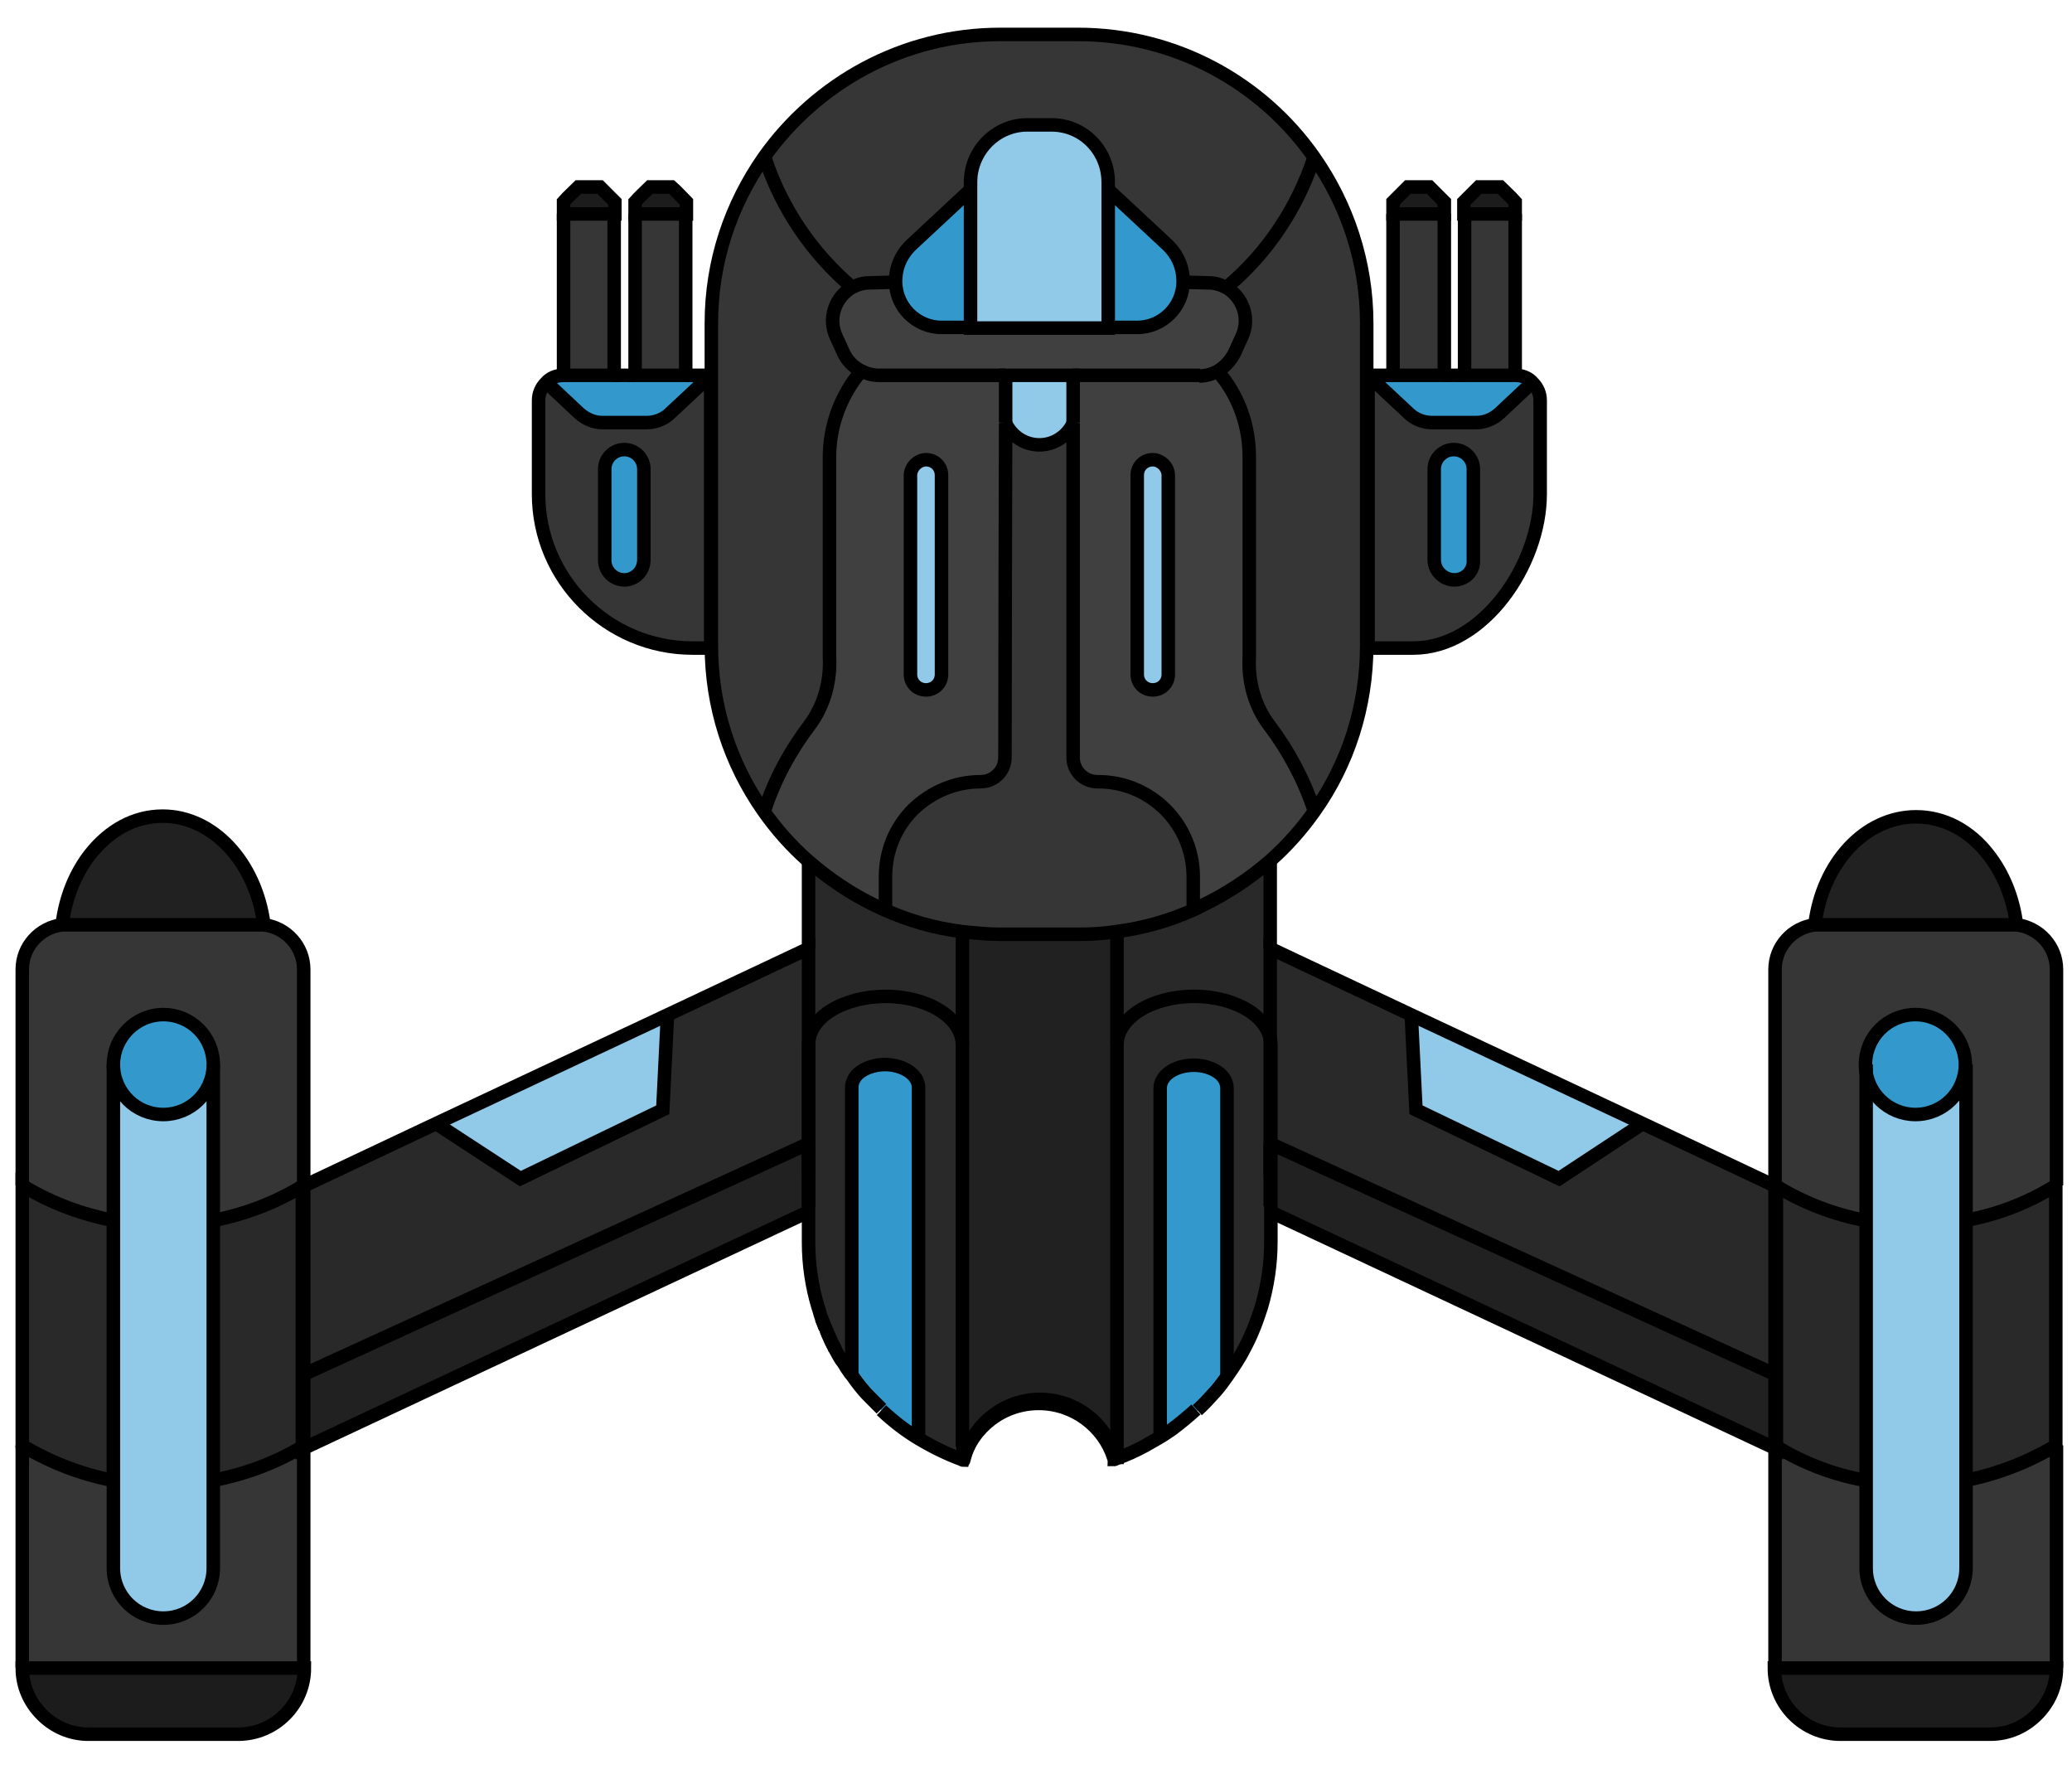 <svg version="1.2" baseProfile="tiny-ps" xmlns="http://www.w3.org/2000/svg" viewBox="0 0 307 262" width="307" height="262">
	<title>Spaceship_06_BLUE-svg</title>
	<style>
		tspan { white-space:pre }
		.shp0 { fill: #363636 } 
		.shp1 { fill: #292929 } 
		.shp2 { fill: #1c1c1c } 
		.shp3 { fill: #212121 } 
		.shp4 { fill: #91c9e8 } 
		.shp5 { fill: #3399cc } 
		.shp6 { fill: #404040 } 
		.shp7 { fill: none;stroke: #000000;stroke-width: 2 } 
	</style>
	<g id="Ideas">
	</g>
	<g id="Tools">
	</g>
	<g id="Spaceship6">
		<g id="Layer">
			<g id="Layer">
				<g id="XMLID_34_">
					<g id="Layer">
						<path id="Layer" class="shp0" d="M304.7 214.1L304.7 247L263 247L263 214.5L263.2 214.6L263.2 214.2C267.3 216.7 271.8 218.4 276.4 219.2L276.4 232.2C276.4 236.3 279.7 239.6 283.8 239.6L283.8 239.6C287.9 239.6 291.2 236.3 291.2 232.2L291.2 219.2C295.8 218.3 300.3 216.6 304.5 214.1L304.7 214.1Z" />
						<path id="Layer" class="shp1" d="M304.7 175.6L304.7 214.1L304.6 214.2C300.5 216.7 295.9 218.4 291.3 219.3L291.3 180.8C295.9 179.9 300.3 178.3 304.5 175.8L304.7 175.6Z" />
						<path id="Layer" class="shp0" d="M304.7 143.7L304.7 175.7L304.4 175.9C300.3 178.4 295.8 180.1 291.2 180.9L291.2 157.8C291.2 153.7 287.9 150.4 283.8 150.4C279.7 150.4 276.4 153.7 276.4 157.8C276.4 157.9 276.4 157.9 276.4 158L276.4 180.9C271.7 180 267.2 178.3 263 175.7L263 143.7C263 140.3 265.6 137.5 268.9 137.1C269.2 137.1 269.4 137.1 269.7 137.1L298 137.1C298.3 137.1 298.5 137.1 298.8 137.1C302.1 137.4 304.7 140.2 304.7 143.7Z" />
						<path id="Layer" class="shp2" d="M263 247.1L304.7 247.1C304.7 249.8 303.6 252.2 301.8 254C300 255.8 297.6 256.9 294.9 256.9L272.7 256.9C267.4 256.8 263 252.4 263 247.1Z" />
						<path id="Layer" class="shp3" d="M298.8 137L298.8 137C298.5 137 298.3 137 298 137L269.6 137C269.3 137 269.1 137 268.8 137L268.8 137C269.9 127.9 276.2 121 283.8 121C288 121 291.8 123.1 294.5 126.6C296.8 129.3 298.3 132.9 298.8 137Z" />
						<path id="Layer" class="shp4" d="M291.2 219.3L291.2 232.3C291.2 236.4 287.9 239.7 283.8 239.7L283.8 239.7C279.7 239.7 276.4 236.4 276.4 232.3L276.4 219.3L276.4 180.8L276.4 157.9C276.5 161.9 279.8 165.1 283.8 165.1C287.9 165.1 291.2 161.8 291.2 157.7L291.2 180.8L291.2 219.3Z" />
						<path id="Layer" class="shp5" d="M291.2 157.7C291.2 161.8 287.9 165.1 283.8 165.1C279.8 165.1 276.5 161.9 276.4 157.9C276.4 157.8 276.4 157.8 276.4 157.7C276.4 153.6 279.7 150.3 283.8 150.3C287.9 150.3 291.2 153.7 291.2 157.7Z" />
						<path id="Layer" class="shp1" d="M276.4 180.8L276.4 219.3C271.8 218.4 267.3 216.8 263.2 214.3L263.2 175.9L263 175.8L263 175.7C267.2 178.2 271.8 179.9 276.4 180.8Z" />
						<path id="Layer" class="shp3" d="M263 214.1L263 214.5L262.9 214.5L188.2 179.5L188.2 178.6C188.2 175.6 188.2 172.5 188.2 169.3L263 203.5L263 214.1Z" />
						<path id="Layer" class="shp1" d="M263 175.7L263 203.6L188.2 169.4L188.2 140.5L209.1 150.3L209.8 164.4L231 174.6L243.3 166.5L243.3 166.4L263 175.7Z" />
						<path id="Layer" class="shp4" d="M243.3 166.4L243.3 166.5L231 174.6L209.8 164.4L209.1 150.3L243.3 166.4Z" />
						<path id="Layer" fill-rule="evenodd" class="shp0" d="M228.3 59.3L228.3 73.2C228.3 83.6 219.9 96 209.5 96L202.8 96L202.8 55.6L208.8 61.2C209.7 62.1 211 62.6 212.3 62.6L218.8 62.6C220.1 62.6 221.3 62.1 222.3 61.2L227.2 56.6C227.8 57.3 228.3 58.3 228.3 59.3ZM218.4 83L218.4 69.6C218.4 68 217.1 66.7 215.5 66.7C213.9 66.7 212.6 68 212.6 69.6L212.6 83C212.6 84.6 213.9 86 215.5 86C217.1 85.9 218.4 84.6 218.4 83Z" />
						<path id="Layer" class="shp5" d="M227.1 56.7L222.2 61.3C221.3 62.2 220 62.7 218.7 62.7L212.2 62.7C210.9 62.7 209.6 62.2 208.7 61.3L202.7 55.7L206.4 55.7L213.9 55.7L216.9 55.7L224.4 55.7L224.5 55.7C225.6 55.6 226.5 56 227.1 56.7Z" />
						<path id="Layer" class="shp0" d="M217 31.7L224.5 31.7L224.5 55.6L217 55.6L217 31.7Z" />
						<path id="Layer" class="shp2" d="M224.5 29.9L224.5 31.7L217 31.7L217 29.9C217.8 29 218.3 28.6 219.2 27.7L222.4 27.7C223.2 28.6 223.7 29 224.5 29.9Z" />
						<path id="Layer" class="shp5" d="M218.4 69.6L218.4 83C218.4 84.6 217.1 86 215.5 86L215.5 86C213.9 86 212.6 84.7 212.6 83L212.6 69.6C212.6 68 213.9 66.7 215.5 66.7L215.5 66.7C217.1 66.6 218.4 68 218.4 69.6Z" />
						<path id="Layer" class="shp0" d="M206.4 31.7L213.9 31.7L213.9 55.6L206.4 55.6L206.4 31.7Z" />
						<path id="Layer" class="shp2" d="M214 29.9L214 31.7L206.5 31.7L206.5 29.9C207.3 29 207.8 28.6 208.7 27.7L211.9 27.7C212.6 28.6 213.1 29 214 29.9Z" />
						<path id="Layer" class="shp0" d="M202.5 47.9L202.5 95.6C202.5 104.7 199.7 113.1 194.8 120.1L194.7 120C193.2 115.4 190.9 111.2 188.1 107.5C185.9 104.6 184.9 100.9 185.1 97.3C185.1 96.9 185.1 96.5 185.1 96.2L185.1 67.7C185.1 63.3 183.6 59.1 181 55.7C180.8 55.5 180.6 55.3 180.5 55L180.5 55C180.6 55 180.7 54.9 180.8 54.8C181.7 54.2 182.5 53.4 183 52.3L184.1 49.9C185.4 47.1 184.2 44 181.8 42.6C187.8 37.6 192.3 30.9 194.8 23.3C199.6 30.3 202.5 38.8 202.5 47.9Z" />
						<path id="Layer" fill-rule="evenodd" class="shp6" d="M194.7 120L194.8 120.1C192.9 122.8 190.7 125.3 188.2 127.5C185.1 130.3 181.6 132.6 177.8 134.3C177.5 134.5 177.1 134.6 176.8 134.8L176.8 129.8C176.8 122 170.5 115.7 162.7 115.7L162.6 115.7C160.6 115.7 159 114.1 159 112.1L159 55.6L177.8 55.6C178.7 55.6 179.7 55.4 180.5 54.9C180.7 55.1 180.9 55.3 181 55.6C183.7 59 185.1 63.2 185.1 67.6C185.1 68 185.1 96.9 185.1 97.2C184.9 100.9 185.9 104.5 188.1 107.4C191 111.2 193.2 115.5 194.7 120ZM173.1 99.9L173.1 70.4C173.1 69.8 172.8 69.2 172.4 68.8C172 68.4 171.4 68.1 170.8 68.1C169.5 68.1 168.5 69.1 168.5 70.4L168.5 99.9C168.5 101.2 169.5 102.2 170.8 102.2C172.1 102.2 173.1 101.2 173.1 99.9Z" />
						<path id="Layer" class="shp0" d="M194.7 23.3C192.2 30.9 187.7 37.6 181.7 42.6C180.9 42.2 180.1 41.9 179.1 41.9L175.3 41.8C175.3 39.7 174.4 37.8 172.9 36.3L164.2 28.2L164.2 27C164.2 22.3 160.4 18.5 155.8 18.5L152.2 18.5C147.5 18.5 143.8 22.3 143.8 27L143.8 28.2L135.2 36.3C133.6 37.8 132.8 39.7 132.8 41.8L132.7 41.8L128.9 41.9C127.9 41.9 127.1 42.2 126.3 42.6C120.4 37.5 115.8 30.9 113.3 23.3C121 12.3 133.8 5.1 148.3 5.1L159.8 5.1C174.2 5.2 187 12.4 194.7 23.3Z" />
						<path id="Layer" class="shp1" d="M188.2 140.5L188.2 169.4L188.2 174.1L188.2 154.8C188.2 152.8 186.9 151 184.9 149.7C182.8 148.4 180 147.6 176.8 147.6C170.5 147.6 165.4 150.8 165.4 154.8L165.4 138C169.4 137.5 173.2 136.4 176.8 134.8C177.2 134.6 177.5 134.5 177.8 134.3C181.6 132.5 185.1 130.2 188.2 127.5L188.2 140.5L188.2 140.5Z" />
						<path id="Layer" class="shp1" d="M188.2 174.1L188.2 178.7L188.2 179.6L188.2 184C188.2 187.4 187.7 190.6 186.8 193.6C186.2 195.8 185.3 197.9 184.2 199.9C183.5 201.3 182.6 202.6 181.7 203.9L181.7 161.1C181.7 160.2 181.1 159.3 180.3 158.7C179.4 158.1 178.1 157.7 176.8 157.7C174.1 157.7 171.8 159.2 171.8 161.1L171.8 213.1C171.1 213.5 170.4 213.9 169.7 214.3C168.3 215 166.9 215.7 165.4 216.2C165.3 216.2 165.3 216.3 165.2 216.3C165.2 216.2 165.1 216.1 165.1 216L165.2 216L165.4 216L165.4 214.4L165.4 154.9C165.4 150.9 170.5 147.7 176.8 147.7C179.9 147.7 182.8 148.5 184.9 149.8C187 151.1 188.2 152.9 188.2 154.9L188.2 174.1Z" />
						<path id="Layer" class="shp6" d="M181.7 42.6C184.1 44 185.3 47.1 184 49.9L182.9 52.3C182.4 53.3 181.6 54.2 180.7 54.8C180.6 54.9 180.5 54.9 180.4 55C179.6 55.4 178.7 55.7 177.7 55.7L159 55.7L149 55.7L130.2 55.7C129.3 55.7 128.3 55.5 127.5 55C126.4 54.4 125.6 53.5 125 52.4L123.9 50C122.6 47.2 123.8 44.1 126.2 42.7C127 42.3 127.8 42 128.8 42L132.6 41.9L132.7 41.9C132.7 43.8 133.5 45.5 134.7 46.7C135.9 47.9 137.6 48.7 139.5 48.7L143.7 48.7L143.8 48.7L164.2 48.7L168.5 48.7C170.4 48.7 172.1 47.9 173.3 46.7C174.5 45.5 175.3 43.8 175.3 41.9L179.1 42C180.1 41.9 181 42.2 181.7 42.6Z" />
						<path id="Layer" class="shp5" d="M181.8 161.1L181.8 204C181.3 204.7 180.8 205.4 180.2 206.1C179.3 207.1 178.4 208.1 177.4 209C176.3 210 175.1 211 173.9 211.9C173.3 212.4 172.6 212.8 171.9 213.2L171.9 161.2C171.9 159.3 174.1 157.8 176.9 157.8C178.3 157.8 179.5 158.2 180.4 158.8C181.2 159.3 181.8 160.2 181.8 161.1Z" />
						<path id="Layer" class="shp0" d="M176.8 129.9L176.8 134.9C173.2 136.5 169.4 137.5 165.4 138.1C163.5 138.3 161.6 138.5 159.7 138.5L148.2 138.5C146.3 138.5 144.4 138.4 142.5 138.1C138.5 137.6 134.7 136.5 131.1 134.9L131.1 129.9C131.1 126 132.7 122.5 135.2 119.9C137.8 117.3 141.3 115.8 145.2 115.8C147.2 115.8 148.8 114.2 148.8 112.2C148.8 100.2 148.9 62.7 148.9 62.7C149.8 64.6 151.7 65.9 153.9 65.9C156.1 65.9 158 64.6 158.9 62.7L158.9 112.2C158.9 114.2 160.5 115.8 162.5 115.8L162.6 115.8C170.5 115.8 176.8 122.1 176.8 129.9Z" />
						<path id="Layer" class="shp5" d="M172.9 36.3C174.5 37.8 175.3 39.7 175.3 41.8C175.3 43.7 174.5 45.4 173.3 46.6C172.1 47.8 170.4 48.6 168.5 48.6L164.2 48.6L164.2 28.2L172.9 36.3Z" />
						<path id="Layer" class="shp4" d="M173.1 70.4L173.1 99.9C173.1 101.2 172.1 102.2 170.8 102.2C169.5 102.2 168.5 101.2 168.5 99.9L168.5 70.4C168.5 69.1 169.5 68.1 170.8 68.1C171.4 68.1 172 68.4 172.4 68.8C172.9 69.2 173.1 69.8 173.1 70.4Z" />
						<path id="Layer" class="shp3" d="M165.5 214.3L165.5 215.9L165.3 215.9C163.9 210.9 159.4 207.3 154.1 207.3C148.8 207.3 144.3 210.9 142.9 215.9L142.7 215.9L142.7 214.3L142.7 154.8L142.7 138C144.6 138.2 146.5 138.4 148.4 138.4L159.9 138.4C161.8 138.4 163.7 138.3 165.6 138L165.6 154.7L165.6 214.3L165.5 214.3Z" />
						<path id="Layer" class="shp1" d="M165.2 215.9L165.1 215.9C163.6 211.2 159.2 207.9 154 207.9C148.7 207.9 144.2 211.4 142.8 216.3C142.7 216.3 142.7 216.3 142.6 216.2C140.3 215.4 138.2 214.4 136.2 213.1L136.2 161.1C136.2 159.2 134 157.7 131.2 157.7C129.8 157.7 128.6 158.1 127.7 158.7C126.8 159.3 126.3 160.2 126.3 161.1L126.3 203.9C126 203.5 125.8 203.1 125.5 202.8C125.3 202.5 125.1 202.2 125 202C124.6 201.3 124.2 200.7 123.8 200C123.8 200 123.8 200 123.8 199.9C123.5 199.4 123.3 198.9 123.1 198.5L123.1 198.5C122.9 198 122.7 197.6 122.5 197.1C122.5 197 122.4 197 122.4 196.9C122.2 196.4 122 195.9 121.8 195.4C121.6 194.9 121.4 194.3 121.3 193.8C120.4 190.7 119.9 187.5 119.9 184.2L119.9 179.8L119.9 178.9L119.9 174.3L119.9 155C119.9 153 121.2 151.2 123.2 149.9C125.3 148.6 128.1 147.8 131.3 147.8C137.6 147.8 142.7 151 142.7 155L142.7 214.5L142.7 216.1L142.9 216.1C144.3 211.1 148.8 207.5 154.1 207.5C159.4 207.5 163.8 211 165.2 215.9Z" />
						<path id="Layer" class="shp4" d="M143.8 28.2L143.8 27C143.8 22.3 147.6 18.5 152.2 18.5L155.8 18.5C160.5 18.5 164.2 22.3 164.2 27L164.2 28.2L164.2 48.6L143.8 48.6L143.7 48.6L143.7 28.2L143.8 28.2Z" />
						<path id="Layer" class="shp4" d="M159 55.6L159 62.6C158.1 64.5 156.2 65.8 154 65.8C151.8 65.8 149.9 64.5 149 62.6L149 55.6L159 55.6Z" />
						<path id="Layer" fill-rule="evenodd" class="shp6" d="M149 62.6C149 62.6 148.9 100.1 148.9 112.1C148.9 114.1 147.3 115.7 145.3 115.7C141.4 115.7 137.9 117.3 135.3 119.8C132.7 122.4 131.2 125.9 131.2 129.8L131.2 134.8C130.8 134.6 130.5 134.5 130.1 134.3C126.3 132.5 122.9 130.2 119.8 127.5C117.3 125.3 115.1 122.8 113.2 120.1L113.3 120C114.8 115.4 117.1 111.2 119.9 107.5C122.1 104.6 123.1 100.9 122.9 97.3C122.9 96.9 122.9 96.5 122.9 96.2L122.9 67.7C122.9 63.3 124.4 59.1 127 55.7C127.2 55.5 127.3 55.3 127.5 55C128.3 55.4 129.2 55.7 130.2 55.7L149 55.7L149 62.6ZM139.5 99.9L139.5 70.4C139.5 69.1 138.5 68.1 137.2 68.1C136.6 68.1 136 68.4 135.6 68.8C135.2 69.2 134.9 69.8 134.9 70.4L134.9 99.9C134.9 101.2 135.9 102.2 137.2 102.2C138.4 102.2 139.5 101.2 139.5 99.9Z" />
						<path id="Layer" class="shp5" d="M143.8 28.2L143.8 48.6L139.6 48.6C137.7 48.6 136 47.8 134.8 46.6C133.6 45.4 132.8 43.7 132.8 41.8C132.8 39.7 133.7 37.8 135.2 36.3L143.8 28.2Z" />
						<path id="Layer" class="shp1" d="M142.6 138L142.6 154.7C142.6 150.7 137.5 147.5 131.2 147.5C128.1 147.5 125.2 148.3 123.1 149.6C121 150.9 119.8 152.7 119.8 154.7L119.8 174L119.8 169.3L119.8 140.4L119.8 127.5C122.9 130.2 126.3 132.5 130.1 134.3C130.5 134.5 130.8 134.6 131.2 134.8C134.7 136.4 138.6 137.5 142.6 138Z" />
						<path id="Layer" class="shp4" d="M139.5 70.4L139.5 99.9C139.5 101.2 138.5 102.2 137.2 102.2C135.9 102.2 134.9 101.2 134.9 99.9L134.9 70.4C134.9 69.8 135.2 69.2 135.6 68.8C136 68.4 136.6 68.1 137.2 68.1C138.4 68.1 139.5 69.2 139.5 70.4Z" />
						<path id="Layer" class="shp5" d="M136.1 161.1L136.1 213.1C134.1 211.9 132.3 210.5 130.6 208.9C130.3 208.7 130.1 208.4 129.9 208.2C129.7 208 129.4 207.7 129.2 207.5C128.7 207 128.3 206.5 127.8 206C127.2 205.3 126.7 204.6 126.2 203.9L126.2 203.9L126.2 161.1C126.2 160.2 126.7 159.3 127.6 158.7C128.5 158.1 129.8 157.7 131.1 157.7C133.9 157.7 136.1 159.2 136.1 161.1Z" />
						<path id="Layer" class="shp0" d="M127 55.6C124.3 59 122.9 63.2 122.9 67.6L122.9 96.1C122.9 96.5 122.9 96.9 122.9 97.2C123.1 100.9 122.1 104.5 119.9 107.4C117 111.1 114.8 115.4 113.3 119.9L113.2 120C108.3 113.1 105.5 104.6 105.5 95.5L105.5 47.8C105.5 38.6 108.4 30.1 113.3 23.2C115.8 30.8 120.3 37.4 126.3 42.5C123.9 43.9 122.7 47 124 49.8L125.1 52.2C125.6 53.3 126.5 54.2 127.6 54.8C127.3 55.2 127.1 55.4 127 55.6Z" />
						<path id="Layer" class="shp3" d="M45 214.1L45 203.5L119.8 169.3C119.8 172.5 119.8 175.6 119.8 178.6L119.8 179.5L45.1 214.5L45 214.5L45 214.1L45 214.1Z" />
						<path id="Layer" class="shp1" d="M119.8 140.5L119.8 169.4L45 203.6L45 175.7L64.7 166.4L64.7 166.5L77.1 174.6L98.2 164.4L98.9 150.3L119.8 140.5Z" />
						<path id="Layer" fill-rule="evenodd" class="shp0" d="M105.3 55.6L105.3 96L102.6 96C90 96 79.8 85.7 79.8 73.2L79.8 59.3C79.8 58.3 80.2 57.3 80.9 56.7L85.8 61.3C86.8 62.2 88 62.7 89.3 62.7L95.8 62.7C97.1 62.7 98.4 62.2 99.3 61.3L105.3 55.6ZM95.4 83L95.4 69.6C95.4 68 94.1 66.7 92.5 66.7C90.9 66.7 89.6 68 89.6 69.6L89.6 83C89.6 84.6 90.9 86 92.5 86C94.1 85.9 95.4 84.6 95.4 83Z" />
						<path id="Layer" class="shp5" d="M105.3 55.6L99.3 61.2C98.4 62.1 97.1 62.6 95.8 62.6L89.3 62.6C88 62.6 86.8 62.1 85.8 61.2L80.9 56.6C81.6 55.9 82.5 55.5 83.5 55.5L83.6 55.5L91.1 55.5L94.1 55.5L101.6 55.5L105.3 55.5L105.3 55.6Z" />
						<path id="Layer" class="shp0" d="M94.1 31.7L101.6 31.7L101.6 55.6L94.1 55.6L94.1 31.7Z" />
						<path id="Layer" class="shp2" d="M101.6 29.9L101.6 31.7L94.1 31.7L94.1 29.9C94.9 29 95.4 28.6 96.3 27.7L99.5 27.7C100.3 28.6 100.7 29 101.6 29.9Z" />
						<path id="Layer" class="shp4" d="M98.9 150.3L98.2 164.4L77.1 174.6L64.7 166.5L64.7 166.4L98.9 150.3Z" />
						<path id="Layer" class="shp5" d="M95.4 69.6L95.4 83C95.4 84.6 94.1 86 92.5 86L92.5 86C90.9 86 89.6 84.7 89.6 83L89.6 69.6C89.6 68 90.9 66.7 92.5 66.7L92.5 66.7C94.1 66.6 95.4 68 95.4 69.6Z" />
						<path id="Layer" class="shp0" d="M83.5 31.7L91 31.7L91 55.6L83.5 55.6L83.5 31.7Z" />
						<path id="Layer" class="shp2" d="M91 29.9L91 31.7L83.5 31.7L83.5 29.9C84.3 29 84.8 28.6 85.7 27.7L88.9 27.7C89.7 28.6 90.2 29 91 29.9Z" />
						<path id="Layer" class="shp0" d="M45 214.6L45 247.1L3.3 247.1L3.3 214.2L3.4 214.3C7.6 216.8 12.1 218.5 16.7 219.4L16.7 232.4C16.7 236.5 20 239.8 24.1 239.8L24.1 239.8C28.2 239.8 31.5 236.5 31.5 232.4L31.5 219.4C36.1 218.5 40.6 216.9 44.7 214.4L44.7 214.8L45 214.6Z" />
						<path id="Layer" class="shp1" d="M45 175.6L45 175.7L44.8 175.8L44.8 214.2C40.7 216.7 36.2 218.4 31.6 219.2L31.6 180.7C36.3 179.9 40.8 178.2 45 175.6Z" />
						<path id="Layer" class="shp0" d="M45 143.7L45 175.7C40.8 178.3 36.2 180 31.6 180.9L31.6 158C31.6 157.9 31.6 157.9 31.6 157.8C31.6 153.7 28.3 150.4 24.2 150.4C20.1 150.4 16.8 153.7 16.8 157.8L16.8 180.9C12.2 180 7.8 178.4 3.6 175.9L3.3 175.7L3.3 143.7C3.3 140.3 5.9 137.5 9.2 137.1C9.5 137.1 9.7 137.1 10 137.1L38.3 137.1C38.6 137.1 38.8 137.1 39.1 137.1C42.4 137.4 45 140.2 45 143.7Z" />
						<path id="Layer" class="shp2" d="M3.3 247.1L45 247.1C45 252.5 40.6 256.9 35.2 256.9L13 256.9C10.3 256.9 7.9 255.8 6.1 254C4.4 252.2 3.3 249.8 3.3 247.1Z" />
						<path id="Layer" class="shp3" d="M39.1 137L39.1 137C38.8 137 38.6 137 38.3 137L10 137C9.7 137 9.5 137 9.2 137L9.2 137C9.7 132.9 11.2 129.3 13.4 126.5C16.2 123 19.9 120.9 24.1 120.9C31.7 121 38 127.9 39.1 137Z" />
						<path id="Layer" class="shp5" d="M31.6 157.9C31.5 161.9 28.2 165.1 24.2 165.1C20.1 165.1 16.8 161.8 16.8 157.7C16.8 153.6 20.1 150.3 24.2 150.3C28.3 150.3 31.6 153.6 31.6 157.7C31.6 157.8 31.6 157.9 31.6 157.9Z" />
						<path id="Layer" class="shp4" d="M31.6 219.3L31.6 232.3C31.6 236.4 28.3 239.7 24.2 239.7L24.2 239.7C20.1 239.7 16.8 236.4 16.8 232.3L16.8 219.3L16.8 180.8L16.8 157.7C16.8 161.8 20.1 165.1 24.2 165.1C28.2 165.1 31.5 161.9 31.6 157.9L31.6 180.8L31.6 219.3Z" />
						<path id="Layer" class="shp1" d="M16.8 180.8L16.8 219.3C12.2 218.4 7.7 216.7 3.5 214.2L3.4 214.1L3.4 175.6L3.7 175.8C7.7 178.3 12.2 180 16.8 180.8Z" />
					</g>
					<g id="Layer">
						<path id="Layer" class="shp7" d="M194.7 23.3C187 12.3 174.2 5.1 159.7 5.1L148.2 5.1C133.8 5.1 121 12.3 113.2 23.3C108.3 30.3 105.4 38.7 105.4 47.9L105.4 95.6C105.4 104.7 108.2 113.1 113.1 120.1C115 122.8 117.2 125.3 119.7 127.5C122.8 130.2 126.2 132.5 130 134.3C130.4 134.5 130.7 134.6 131.1 134.8C134.7 136.4 138.5 137.5 142.5 138C144.4 138.2 146.3 138.4 148.2 138.4L159.7 138.4C161.6 138.4 163.5 138.3 165.4 138C169.4 137.5 173.2 136.4 176.8 134.8C177.2 134.6 177.5 134.5 177.8 134.3C181.6 132.5 185.1 130.2 188.2 127.5C190.7 125.3 192.9 122.8 194.8 120.1C199.7 113.2 202.5 104.7 202.5 95.6L202.5 47.9C202.5 38.8 199.6 30.3 194.7 23.3Z" />
						<path id="Layer" class="shp7" d="M188.2 140.5L188.2 127.6" />
						<path id="Layer" class="shp7" d="M188.2 174.1L188.2 169.4" />
						<path id="Layer" class="shp7" d="M130.6 208.9C132.3 210.5 134.1 211.9 136.1 213.1C138.1 214.3 140.3 215.4 142.5 216.2C142.6 216.2 142.6 216.3 142.7 216.3C144.1 211.4 148.6 207.9 153.9 207.9C159.1 207.9 163.5 211.3 165 215.9C165.1 216 165.1 216.1 165.1 216.2C165.2 216.2 165.2 216.2 165.3 216.1C166.8 215.6 168.3 214.9 169.6 214.2C170.3 213.8 171 213.4 171.7 213C172.4 212.6 173.1 212.1 173.7 211.7C174.9 210.8 176.1 209.8 177.2 208.8" />
						<path id="Layer" class="shp7" d="M123 198.4C123.2 198.9 123.5 199.4 123.7 199.8" />
						<path id="Layer" class="shp7" d="M122.4 197C122.6 197.5 122.8 198 123 198.4" />
						<path id="Layer" class="shp7" d="M121.7 195.3C121.9 195.8 122.1 196.3 122.3 196.8" />
						<path id="Layer" class="shp7" d="M119.8 169.4L119.8 174.1" />
						<path id="Layer" class="shp7" d="M119.8 127.6L119.8 140.5" />
						<path id="Layer" class="shp7" d="M188.2 178.7C188.2 175.7 188.2 172.6 188.2 169.4L188.2 140.5L209 150.3L243.3 166.4L263 175.7L263.2 175.8L263.2 214.2L263.2 214.6L263 214.5L262.9 214.5L188.2 179.5" />
						<path id="Layer" class="shp7" d="M304.7 214.1L304.7 247.1" />
						<path id="Layer" class="shp7" d="M263 247.1L263 214.6L263 214.2L263 203.6L263 175.7L263 175.6L263 143.6C263 140.2 265.6 137.4 268.9 137C269.2 137 269.4 137 269.7 137L298 137C298.3 137 298.5 137 298.8 137C302.1 137.4 304.7 140.2 304.7 143.6L304.7 175.6" />
						<path id="Layer" class="shp7" d="M268.9 137C270 127.9 276.3 121 283.9 121C288.1 121 291.9 123.1 294.6 126.6C296.8 129.4 298.3 133 298.8 137.1" />
						<path id="Layer" class="shp7" d="M304.7 247.1C304.7 249.8 303.6 252.2 301.8 254C300 255.8 297.6 256.9 294.9 256.9L272.7 256.9C267.3 256.9 262.9 252.5 262.9 247.1L304.7 247.1L304.7 247.1Z" />
						<path id="Layer" class="shp7" d="M262.6 214.1L263 214.1L263.1 214.2C263.1 214.2 263.2 214.2 263.2 214.3C267.3 216.8 271.8 218.5 276.4 219.3" />
						<path id="Layer" class="shp7" d="M291.2 219.3C295.8 218.4 300.3 216.7 304.5 214.2L304.6 214.1L304.6 175.6L304.3 175.8C300.2 178.3 295.7 180 291.1 180.8" />
						<path id="Layer" class="shp7" d="M276.4 180.8C271.7 179.9 267.2 178.2 263 175.6" />
						<path id="Layer" class="shp7" d="M291.2 157.7C291.2 161.8 287.9 165.1 283.8 165.1C279.8 165.1 276.5 161.9 276.4 157.9C276.4 157.8 276.4 157.8 276.4 157.7C276.4 153.6 279.7 150.3 283.8 150.3C287.9 150.3 291.2 153.7 291.2 157.7Z" />
						<path id="Layer" class="shp7" d="M276.5 157.7L276.5 157.7L276.5 157.9L276.5 180.8L276.5 219.3L276.5 232.3C276.5 236.4 279.8 239.7 283.9 239.7L283.9 239.7C288 239.7 291.3 236.4 291.3 232.3L291.3 219.3L291.3 180.8L291.3 157.7L291.3 157.7" />
						<path id="Layer" class="shp7" d="M143.8 48.6L143.8 28.2L143.8 27C143.8 22.3 147.6 18.5 152.2 18.5L155.8 18.5C160.5 18.5 164.2 22.3 164.2 27L164.2 28.2L164.2 48.6L143.8 48.6Z" />
						<path id="Layer" class="shp7" d="M164.2 28.1L172.9 36.2C174.5 37.7 175.3 39.6 175.3 41.7C175.3 43.6 174.5 45.3 173.3 46.5C172.1 47.7 170.4 48.5 168.5 48.5L164.2 48.5" />
						<path id="Layer" class="shp7" d="M143.8 28.1L143.8 28.1L135.1 36.2C133.5 37.7 132.7 39.6 132.7 41.7C132.7 43.6 133.5 45.3 134.7 46.5C135.9 47.7 137.6 48.5 139.5 48.5L143.7 48.5L143.8 48.5" />
						<path id="Layer" class="shp7" d="M175.3 41.8L179.1 41.9C180.1 41.9 180.9 42.2 181.7 42.6C184.1 44 185.3 47.1 184 49.9L182.9 52.3C182.4 53.3 181.6 54.2 180.7 54.8C180.6 54.9 180.5 54.9 180.4 55C179.6 55.4 178.7 55.7 177.7 55.7" />
						<path id="Layer" class="shp7" d="M127 55.6L126.9 55.6" />
						<path id="Layer" class="shp7" d="M159 55.6L177.8 55.6" />
						<path id="Layer" class="shp7" d="M132.6 41.8L128.8 41.9C127.8 41.9 127 42.2 126.2 42.6C123.8 44 122.6 47.1 123.9 49.9L125 52.3C125.5 53.4 126.4 54.3 127.5 54.9C128.3 55.3 129.2 55.6 130.2 55.6L149 55.6" />
						<path id="Layer" class="shp7" d="M149 62.6L149 55.6L159 55.6L159 62.6" />
						<path id="Layer" class="shp7" d="M170.8 102.2C169.5 102.2 168.5 101.2 168.5 99.9L168.5 70.4C168.5 69.1 169.5 68.1 170.8 68.1C171.4 68.1 172 68.4 172.4 68.8C172.8 69.2 173.1 69.8 173.1 70.4L173.1 99.9C173.1 101.2 172.1 102.2 170.8 102.2Z" />
						<path id="Layer" class="shp7" d="M137.2 102.2C138.5 102.2 139.5 101.2 139.5 99.9L139.5 70.4C139.5 69.1 138.5 68.1 137.2 68.1C136.6 68.1 136 68.4 135.6 68.8C135.2 69.2 134.9 69.8 134.9 70.4L134.9 99.9C134.9 101.2 135.9 102.2 137.2 102.2Z" />
						<path id="Layer" class="shp7" d="M181.7 42.6C187.7 37.6 192.2 30.9 194.7 23.3" />
						<path id="Layer" class="shp7" d="M113.3 23.3C115.8 30.9 120.3 37.5 126.3 42.6" />
						<path id="Layer" class="shp7" d="M113.3 120C114.8 115.4 117.1 111.2 119.9 107.5C122.1 104.6 123.1 100.9 122.9 97.3C122.9 96.9 122.9 96.5 122.9 96.2L122.9 67.7C122.9 63.3 124.4 59.1 127 55.7C127.2 55.5 127.3 55.3 127.5 55" />
						<path id="Layer" class="shp7" d="M180.5 55C180.7 55.2 180.9 55.4 181 55.7C183.7 59.1 185.1 63.3 185.1 67.7L185.1 96.2C185.1 96.6 185.1 97 185.1 97.3C184.9 101 185.9 104.6 188.1 107.5C190.9 111.2 193.2 115.5 194.7 120" />
						<path id="Layer" class="shp7" d="M224.5 55.6L224.5 55.6C225.6 55.6 226.5 56 227.1 56.7C227.8 57.4 228.2 58.3 228.2 59.3L228.2 73.2C228.2 83.6 219.8 96 209.4 96L202.7 96L202.7 55.6L206.4 55.6" />
						<path id="Layer" class="shp7" d="M214 55.6L217 55.6" />
						<path id="Layer" class="shp7" d="M214 31.7L214 55.6L206.4 55.6L206.4 31.7" />
						<path id="Layer" class="shp7" d="M214 31.7L214 29.9C213.1 29 212.7 28.6 211.8 27.7L208.6 27.7C207.8 28.5 207.3 29 206.4 29.9L206.4 31.7L214 31.7Z" />
						<path id="Layer" class="shp7" d="M224.5 31.7L224.5 55.6L217 55.6L217 31.7" />
						<path id="Layer" class="shp7" d="M224.5 31.7L224.5 29.9C223.7 29 223.2 28.6 222.3 27.7L219.1 27.7C218.3 28.5 217.8 29 216.9 29.9L216.9 31.7L224.5 31.7Z" />
						<path id="Layer" class="shp7" d="M202.7 55.6L208.7 61.2C209.6 62.1 210.9 62.6 212.2 62.6L218.7 62.6C220 62.6 221.2 62.1 222.2 61.2L227.1 56.6" />
						<path id="Layer" class="shp7" d="M215.5 85.9L215.5 85.9C213.9 85.9 212.5 84.6 212.5 82.9L212.5 69.5C212.5 67.9 213.8 66.6 215.4 66.6L215.4 66.6C217 66.6 218.3 67.9 218.3 69.5L218.3 83C218.4 84.6 217.1 85.9 215.5 85.9Z" />
						<path id="Layer" class="shp7" d="M83.5 55.6L83.5 55.6C82.4 55.6 81.5 56 80.9 56.7C80.2 57.4 79.8 58.3 79.8 59.3L79.8 73.2C79.8 85.8 90.1 96 102.6 96L105.3 96L105.3 55.6L101.6 55.6" />
						<path id="Layer" class="shp7" d="M94.1 55.6L91 55.6" />
						<path id="Layer" class="shp7" d="M94.1 31.7L94.1 55.6L101.6 55.6L101.6 31.7" />
						<path id="Layer" class="shp7" d="M94.1 31.7L94.1 29.9C94.9 29 95.4 28.6 96.3 27.7L99.5 27.7C100.4 28.5 100.8 29 101.7 29.9L101.7 31.7L94.1 31.7Z" />
						<path id="Layer" class="shp7" d="M83.5 31.7L83.5 55.6L91 55.6L91 31.7" />
						<path id="Layer" class="shp7" d="M83.5 31.7L83.5 29.9C84.3 29 84.8 28.6 85.7 27.7L88.9 27.7C89.7 28.5 90.2 29 91.1 29.9L91.1 31.7L83.5 31.7Z" />
						<path id="Layer" class="shp7" d="M105.3 55.6L99.3 61.2C98.4 62.1 97.1 62.6 95.8 62.6L89.3 62.6C88 62.6 86.8 62.1 85.8 61.2L80.9 56.6" />
						<path id="Layer" class="shp7" d="M92.5 85.9L92.5 85.9C94.1 85.9 95.4 84.6 95.4 82.9L95.4 69.5C95.4 67.9 94.1 66.6 92.5 66.6L92.5 66.6C90.9 66.6 89.6 67.9 89.6 69.5L89.6 83C89.6 84.6 90.9 85.9 92.5 85.9Z" />
						<path id="Layer" class="shp7" d="M142.6 154.8L142.6 138" />
						<path id="Layer" class="shp7" d="M165.5 214.3L165.5 215.9L165.3 215.9C163.9 210.9 159.4 207.3 154.1 207.3C148.8 207.3 144.3 210.9 142.9 215.9L142.7 215.9L142.7 214.3" />
						<path id="Layer" class="shp7" d="M165.5 138L165.5 154.8" />
						<path id="Layer" class="shp7" d="M188.2 169.4L263 203.6L263.2 203.7" />
						<path id="Layer" class="shp7" d="M209.1 150.3L209.8 164.4L231 174.6L243.3 166.5" />
						<path id="Layer" class="shp7" d="M119.8 178.7C119.8 175.7 119.8 172.6 119.8 169.4L119.8 140.5L99 150.3L64.7 166.4L45 175.7L44.8 175.8L44.8 214.2L44.8 214.6L45 214.5L45.1 214.5L119.8 179.5" />
						<path id="Layer" class="shp7" d="M3.3 175.6L3.3 143.6C3.3 140.2 5.9 137.4 9.2 137C9.5 137 9.7 137 10 137L38.3 137C38.6 137 38.8 137 39.1 137C42.4 137.4 45 140.2 45 143.6L45 175.6L45 175.7L45 203.6L45 214.2L45 214.6L45 247.1" />
						<path id="Layer" class="shp7" d="M3.3 247.1L3.3 214.1" />
						<path id="Layer" class="shp7" d="M9.2 137C9.7 132.9 11.2 129.3 13.4 126.5C16.2 123 19.9 120.9 24.1 120.9C31.6 120.9 37.9 127.8 39.1 136.9" />
						<path id="Layer" class="shp7" d="M3.3 247.1C3.3 249.8 4.4 252.2 6.2 254C8 255.8 10.4 256.9 13.1 256.9L35.3 256.9C40.7 256.9 45.1 252.5 45.1 247.1L3.3 247.1L3.3 247.1Z" />
						<path id="Layer" class="shp7" d="M31.6 219.3C36.2 218.4 40.7 216.8 44.8 214.3C44.8 214.3 44.9 214.3 44.9 214.2L45 214.1L45.4 214.1" />
						<path id="Layer" class="shp7" d="M16.8 180.8C12.2 179.9 7.8 178.3 3.6 175.8L3.3 175.6L3.3 214.1L3.4 214.2C7.6 216.7 12.1 218.4 16.7 219.3" />
						<path id="Layer" class="shp7" d="M45 175.6C40.8 178.2 36.2 179.9 31.6 180.8" />
						<path id="Layer" class="shp7" d="M16.8 157.7C16.8 161.8 20.1 165.1 24.2 165.1C28.2 165.1 31.5 161.9 31.6 157.9C31.6 157.8 31.6 157.8 31.6 157.7C31.6 153.6 28.3 150.3 24.2 150.3C20.1 150.3 16.8 153.7 16.8 157.7Z" />
						<path id="Layer" class="shp7" d="M16.8 157.7L16.8 157.7L16.8 180.8L16.8 219.3L16.8 232.3C16.8 236.4 20.1 239.7 24.2 239.7L24.2 239.7C28.3 239.7 31.6 236.4 31.6 232.3L31.6 219.3L31.6 180.8L31.6 157.9L31.6 157.7L31.6 157.7" />
						<path id="Layer" class="shp7" d="M119.8 169.4L45 203.6L44.8 203.7" />
						<path id="Layer" class="shp7" d="M98.9 150.3L98.2 164.4L77.1 174.6L64.7 166.5" />
						<path id="Layer" class="shp7" d="M171.9 213.2L171.9 161.2C171.9 159.3 174.1 157.8 176.9 157.8C178.3 157.8 179.5 158.2 180.4 158.8C181.3 159.4 181.8 160.3 181.8 161.2L181.8 204" />
						<path id="Layer" class="shp7" d="M177.4 208.9C178.4 208 179.3 207 180.2 206C180.8 205.3 181.3 204.6 181.8 203.9C182.7 202.6 183.6 201.3 184.3 199.9C185.4 197.9 186.2 195.8 186.9 193.6C187.8 190.5 188.3 187.3 188.3 184L188.3 179.6L188.3 178.7L188.3 174.1L188.3 154.8C188.3 152.8 187 151 185 149.7C182.9 148.4 180.1 147.6 176.9 147.6C170.6 147.6 165.5 150.8 165.5 154.8L165.5 214.3" />
						<path id="Layer" class="shp7" d="M126.2 203.9L126.2 161.1C126.2 160.2 126.7 159.3 127.6 158.7C128.5 158.1 129.8 157.7 131.1 157.7C133.8 157.7 136.1 159.2 136.1 161.1L136.1 213.1" />
						<path id="Layer" class="shp7" d="M142.6 214.3L142.6 154.8C142.6 150.8 137.5 147.6 131.2 147.6C128.1 147.6 125.2 148.4 123.1 149.7C121 151 119.8 152.8 119.8 154.8L119.8 174.1L119.8 178.7L119.8 179.6L119.8 184C119.8 187.4 120.3 190.6 121.2 193.6C121.4 194.1 121.5 194.7 121.7 195.2C121.9 195.7 122.1 196.2 122.3 196.7C122.3 196.8 122.4 196.8 122.4 196.9C122.6 197.4 122.8 197.9 123 198.3L123 198.3C123.2 198.8 123.5 199.3 123.7 199.7L123.7 199.8C124.1 200.5 124.4 201.2 124.9 201.8C125.1 202.1 125.3 202.4 125.4 202.6C125.7 203 125.9 203.4 126.2 203.7L126.2 203.7C126.7 204.4 127.2 205.1 127.8 205.8C128.2 206.3 128.7 206.8 129.2 207.3C129.4 207.5 129.7 207.8 129.9 208C130.1 208.2 130.4 208.5 130.6 208.7" />
						<path id="Layer" class="shp7" d="M176.8 134.9L176.8 129.9C176.8 122.1 170.5 115.8 162.7 115.8L162.6 115.8C160.6 115.8 159 114.2 159 112.2L159 62.7C158.1 64.6 156.2 65.9 154 65.9C151.8 65.9 149.9 64.6 149 62.7C149 62.7 148.9 100.2 148.9 112.2C148.9 114.2 147.3 115.8 145.3 115.8C141.4 115.8 137.9 117.4 135.3 119.9C132.7 122.5 131.2 126 131.2 129.9L131.2 134.9" />
					</g>
				</g>
			</g>
		</g>
	</g>
</svg>